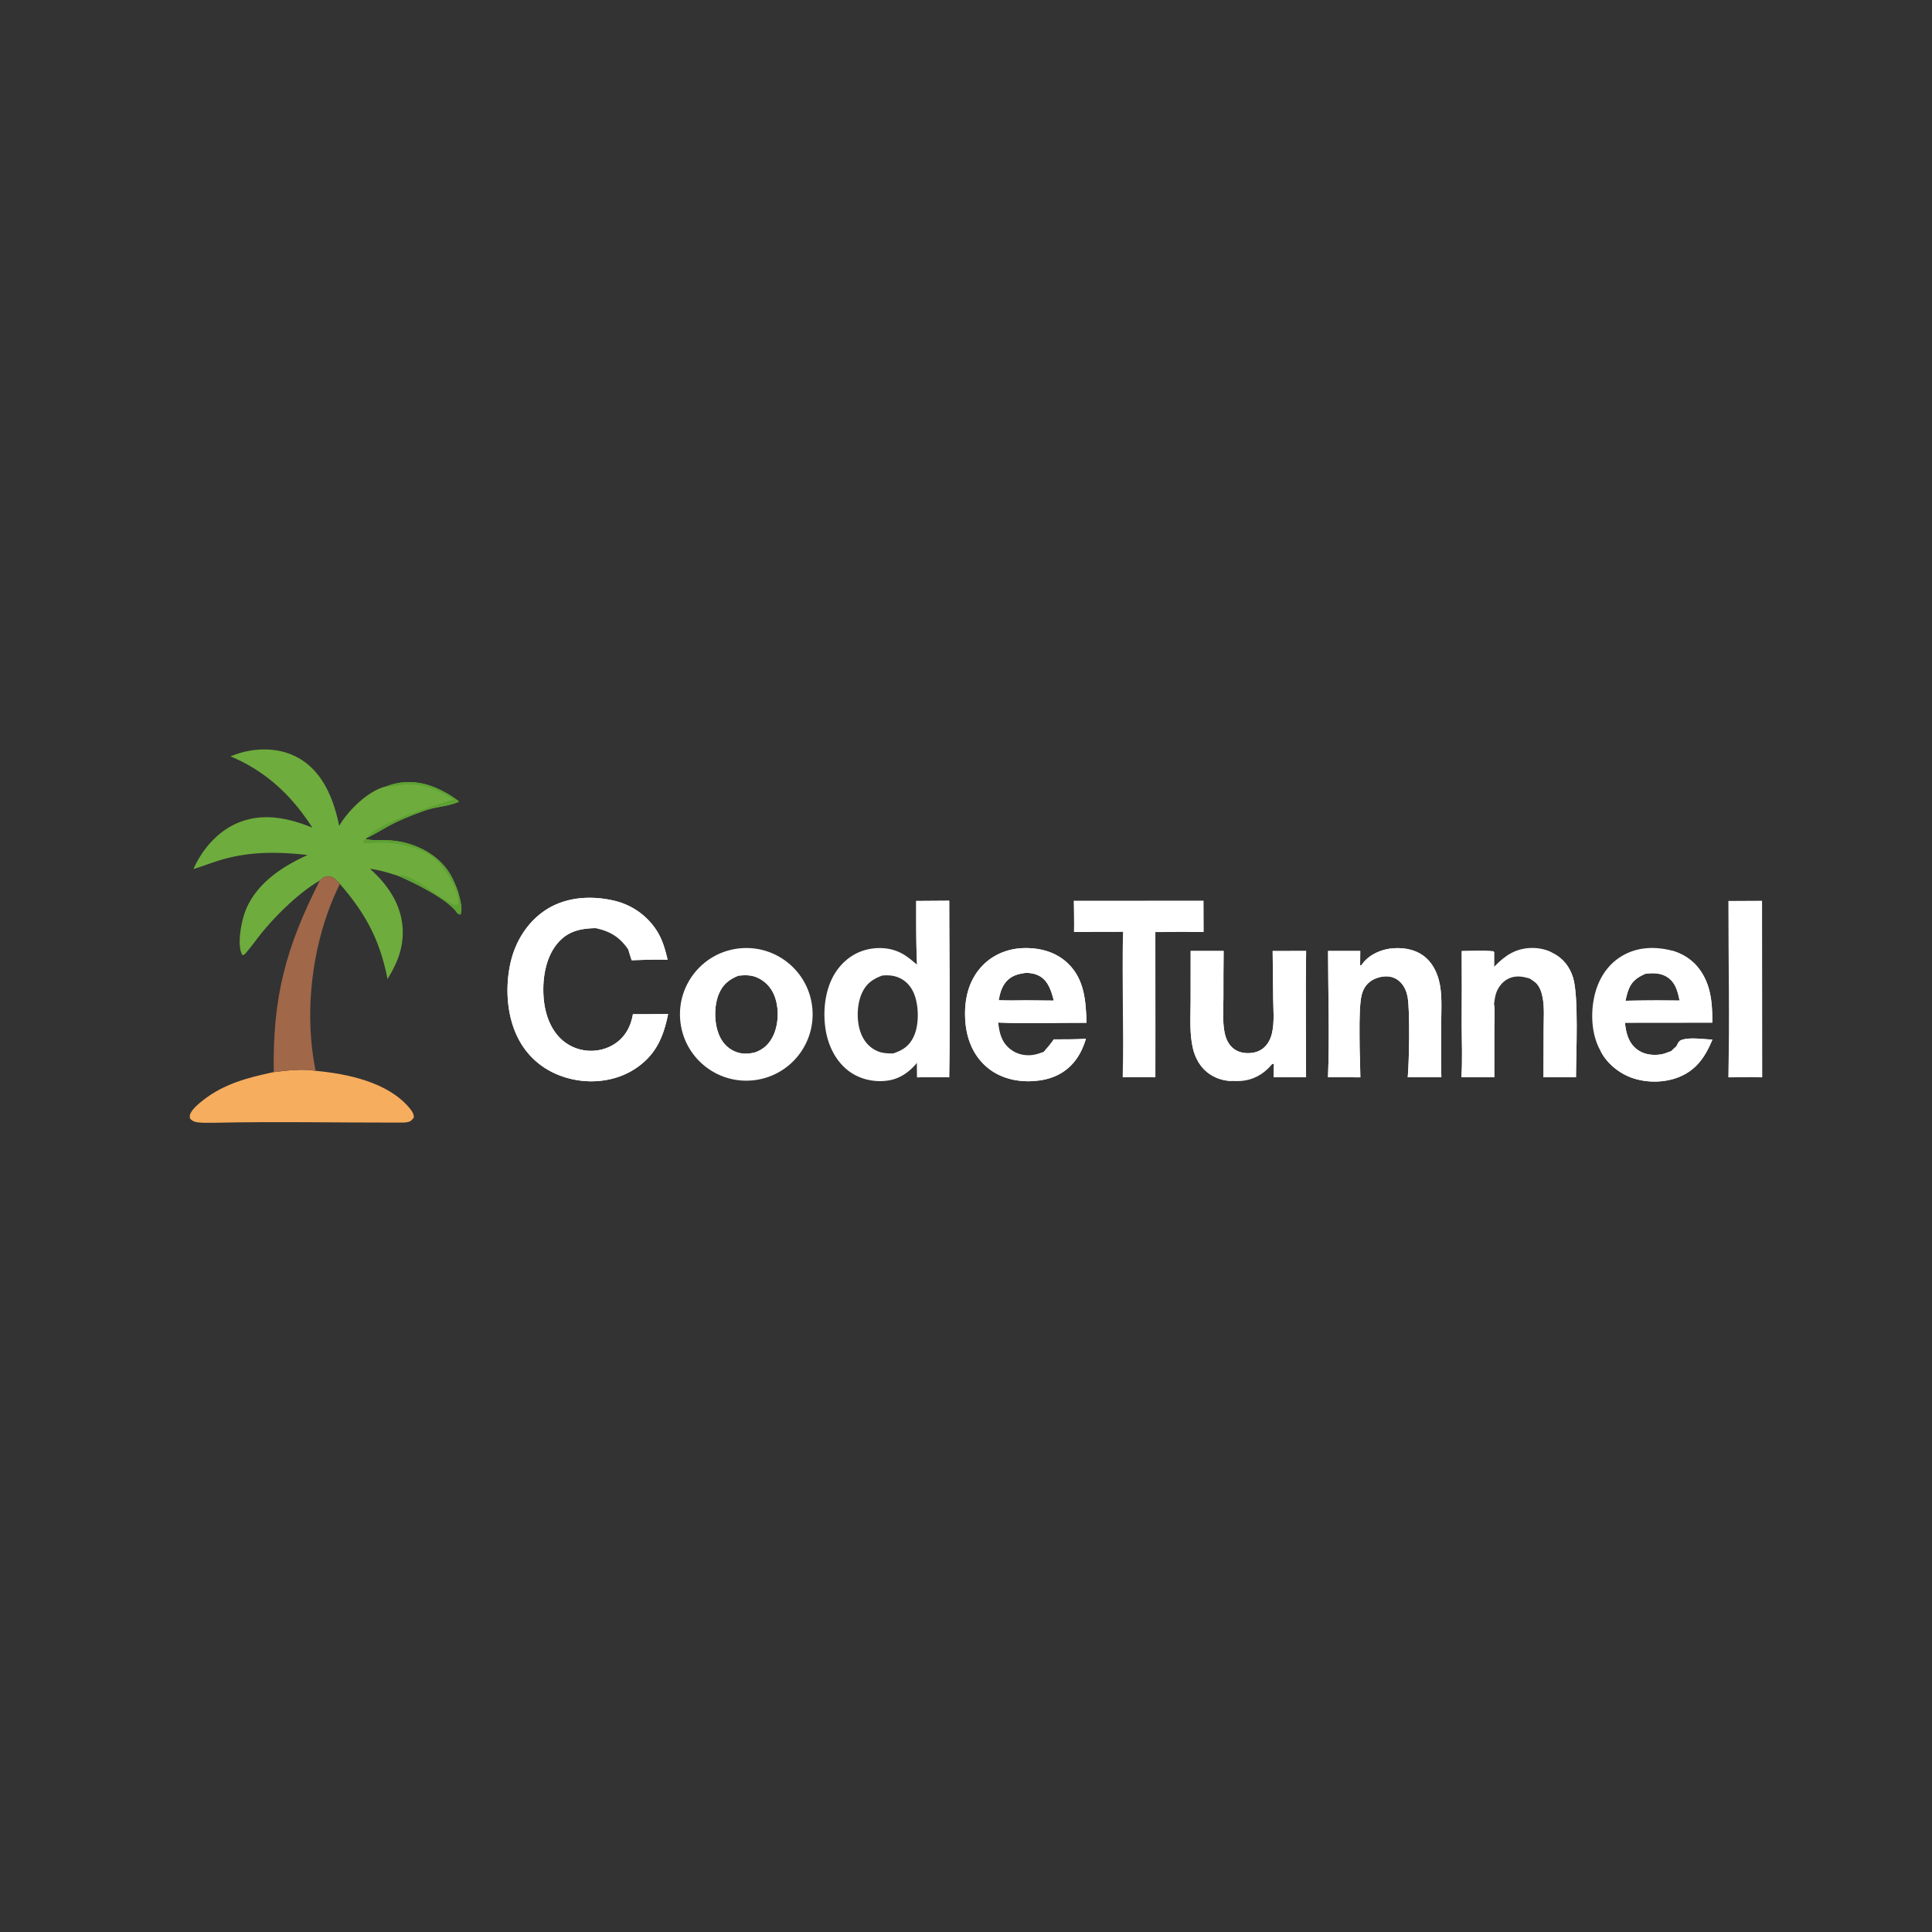 <svg xmlns="http://www.w3.org/2000/svg" width="1024" height="1024" viewBox="0 0 1024 1024"><rect x="0" y="0" width="1024" height="1024" fill="#333333" stroke="none"/><path fill="#FFFFFF" d="m485.604 477.524 17.507-.122c.038 31.183.508 62.424-.028 93.599a790 790 0 0 0-16.999.012l-.037-7.728c-3.912 4.708-8.654 8.254-14.846 9.331-7.208 1.253-15.073-.386-21-4.699-7.278-5.297-11.366-13.88-12.673-22.616-1.579-10.56.006-23.156 6.673-31.827 4.604-5.988 10.93-9.851 18.493-10.758 6.855-.822 13.369.651 18.855 4.952l4.515 3.731c-.546-11.281-.446-22.584-.46-33.875m-12.184 80.81c4.943-1.657 8.343-3.767 10.737-8.662 2.983-6.102 2.9-15.78.627-22.15-1.463-4.098-4.229-7.548-8.278-9.302-2.803-1.214-5.93-1.463-8.941-1.14-5.028 1.891-8.415 4.216-10.728 9.313-2.826 6.226-2.971 15.343-.363 21.689 1.759 4.28 4.896 7.675 9.274 9.305 2.382.887 5.146.966 7.672.947"/><path fill="#FFFFFF" d="m485.604 477.524 17.507-.122c.038 31.183.508 62.424-.028 93.599a790 790 0 0 0-16.999.012l-.037-7.728c1.41 1.829 1.437 4.377 1.745 6.61 4.748.088 9.505.026 14.255.025l-.135-91.265c-5.025-.075-10.034-.171-15.009.628-.692 8.994.698 18.143.08 27.122-.131 1.894-.249 3.567-1.705 4.865-1.994-.5-2.715-1.922-3.729-3.602l4.515 3.731c-.546-11.281-.446-22.584-.46-33.875"/><path fill="#FFFFFF" d="M390.743 502.796c19.262-2.661 37.027 10.819 39.65 30.087s-10.895 37.006-30.168 39.589c-19.219 2.575-36.894-10.894-39.509-30.107-2.614-19.213 10.819-36.915 30.027-39.569m9.41 55.02c4.564-1.59 7.722-4.625 9.748-9.019 2.903-6.294 3.083-14.861.468-21.282-1.807-4.437-5.206-7.935-9.697-9.662-3.035-1.167-6.139-1.044-9.318-.727-5.058 2.058-8.4 4.765-10.463 9.952-2.594 6.522-2.391 15.864.552 22.212 1.851 3.991 5.045 7.085 9.258 8.462 3.215 1.052 6.214.837 9.452.064"/><path fill="#FFFFFF" d="M390.374 503.695c8.881-.645 16.453-.037 24.132 4.861 7.079 4.515 11.752 11.83 13.45 19.992 1.996 9.593.717 20.823-4.782 29.086-4.893 7.353-12.156 11.883-20.739 13.639-.416.101-.833.201-1.253.284-8.348 1.658-17.916-.254-24.901-5.122-7.323-5.103-11.808-12.877-13.28-21.614-1.651-9.796-.27-20.227 5.691-28.381 5.421-7.414 12.739-11.321 21.682-12.745m9.779 54.121c4.564-1.59 7.722-4.625 9.748-9.019 2.903-6.294 3.083-14.861.468-21.282-1.807-4.437-5.206-7.935-9.697-9.662-3.035-1.167-6.139-1.044-9.318-.727-5.058 2.058-8.4 4.765-10.463 9.952-2.594 6.522-2.391 15.864.552 22.212 1.851 3.991 5.045 7.085 9.258 8.462 3.215 1.052 6.214.837 9.452.064"/><path fill="#FFFFFF" d="M354.118 537.418c-2.468 12.279-6.511 21.736-17.248 28.893-9.593 6.395-21.863 8.158-33.061 5.803-11.295-2.375-20.934-8.504-27.187-18.304-7.891-12.366-9.209-29.293-6.072-43.364 2.561-11.487 9.14-22.097 19.196-28.454 10.613-6.708 23.908-7.415 35.901-4.572a36.52 36.52 0 0 1 22.872 16.543c2.733 4.564 4.148 9.575 5.31 14.727-6.364-.196-12.686.04-19.045.28-.582-1.837-1.19-3.67-1.706-5.527-4.528-6.738-9.74-9.924-17.601-11.507-7.442.188-13.832 1.401-19.17 7.124-6.896 7.396-8.787 18.8-8.248 28.554.472 8.54 3.129 17.4 9.601 23.348a23.2 23.2 0 0 0 17.416 5.92c5.855-.452 11.5-3.116 15.277-7.653 2.874-3.452 4.338-7.322 5.102-11.688 6.215-.039 12.452.035 18.663-.123"/><path fill="#FFFFFF" d="M354.118 537.418c-2.468 12.279-6.511 21.736-17.248 28.893-9.593 6.395-21.863 8.158-33.061 5.803-11.295-2.375-20.934-8.504-27.187-18.304-7.891-12.366-9.209-29.293-6.072-43.364 2.561-11.487 9.14-22.097 19.196-28.454 10.613-6.708 23.908-7.415 35.901-4.572a36.52 36.52 0 0 1 22.872 16.543c2.733 4.564 4.148 9.575 5.31 14.727-6.364-.196-12.686.04-19.045.28-.582-1.837-1.19-3.67-1.706-5.527l.2.022c1.237.883 1.668 2.582 2.274 3.976 5.515.006 11.037-.127 16.552-.197-.929-5.866-2.875-11.268-6.524-16.003-6.24-8.099-16.054-12.742-26.066-13.979-11.622-1.436-23.34.538-32.628 8.006-9.81 7.888-14.881 19.398-16.204 31.71-1.484 13.809.642 29.191 9.652 40.223 7.03 8.608 17.561 13.622 28.551 14.65 11.573 1.083 22.784-1.96 31.701-9.527 6.929-5.879 11.047-14.297 11.831-23.328-5.348-.235-10.737-.126-16.091-.146-.538 2.062-1.11 4.177-2.037 6.104-2.633 5.474-7.485 10.005-13.302 11.858a25.09 25.09 0 0 1-19.56-1.864c-6.861-3.786-11.015-10.951-12.982-18.339-2.791-10.486-1.85-24.259 3.805-33.688 3.6-6.003 8.984-10.014 15.847-11.475 2.072-.441 5.589-.685 7.38.49-7.442.188-13.832 1.401-19.17 7.124-6.896 7.396-8.787 18.8-8.248 28.554.472 8.54 3.129 17.4 9.601 23.348a23.2 23.2 0 0 0 17.416 5.92c5.855-.452 11.5-3.116 15.277-7.653 2.874-3.452 4.338-7.322 5.102-11.688 6.215-.039 12.452.035 18.663-.123"/><path fill="#FFFFFF" d="M575.557 550.569c-1.35 4.533-3.29 8.764-6.337 12.415-5.485 6.572-12.896 9.411-21.203 9.995-9.107.64-18.392-1.558-25.352-7.711-7.343-6.493-10.617-15.572-11.101-25.179-.511-10.153 1.643-20.134 8.691-27.794 5.618-6.105 13.465-9.414 21.692-9.764 8.757-.372 17.614 1.861 24.071 8.089 8.845 8.53 9.475 19.958 9.878 31.469-15.532-.08-31.315.592-46.817-.125.618 5.444 1.678 10.234 6.167 13.916 3.317 2.72 7.508 3.775 11.747 3.316 2.19-.237 4.235-1.004 6.29-1.752 1.907-2.158 3.618-4.192 5.257-6.564 5.688.026 11.335.006 17.017-.311m-46.238-20.427c4.856.187 9.699.117 14.556.05l14.693.134c-1.352-4.911-2.821-10.359-7.634-13.026-2.104-1.165-4.775-1.702-7.165-1.654-4.15.504-7.844 1.467-10.642 4.847-2.3 2.778-3.17 6.177-3.808 9.649"/><path fill="#FFFFFF" d="M575.557 550.569c-1.35 4.533-3.29 8.764-6.337 12.415-5.485 6.572-12.896 9.411-21.203 9.995-9.107.64-18.392-1.558-25.352-7.711-7.343-6.493-10.617-15.572-11.101-25.179-.511-10.153 1.643-20.134 8.691-27.794 5.618-6.105 13.465-9.414 21.692-9.764 8.757-.372 17.614 1.861 24.071 8.089 8.845 8.53 9.475 19.958 9.878 31.469-15.532-.08-31.315.592-46.817-.125 5.07-.859 10.816-.486 15.966-.506 9.917-.037 19.86.122 29.771-.229-.295-11.359-.965-22.097-9.837-30.413-6.428-6.024-14.946-7.95-23.529-7.547-7.738.364-15.105 3.594-20.35 9.358-6.849 7.527-9.122 17.601-8.624 27.551.459 9.159 3.806 18.189 10.78 24.393 6.724 5.981 15.265 8.152 24.125 7.569 7.924-.521 15.726-3.305 20.993-9.51 2.738-3.224 4.436-6.76 6.03-10.636l-15.329.14c-1.517 1.953-2.883 3.832-4.872 5.339l-.92-.029c1.907-2.158 3.618-4.192 5.257-6.564 5.688.026 11.335.006 17.017-.311"/><path fill="#FFFFFF" d="M543.858 514.575c.329-.017.658-.062.988-.05 3.327.123 6.921 2.249 9.268 4.481 2.151 2.047 5.757 6.661 5.429 9.848-.069.666-.358 1.293-.869 1.721-2.47 2.067-11.836 1.009-15.299.975-4.102.061-11.127 1.012-14.754-.859-.039-.153-.095-.302-.117-.458-.417-2.953 1.506-7.67 3.307-9.924 3.142-3.932 7.285-5.099 12.047-5.734m-14.539 15.567c4.856.187 9.699.117 14.556.05l14.693.134c-1.352-4.911-2.821-10.359-7.634-13.026-2.104-1.165-4.775-1.702-7.165-1.654-4.15.504-7.844 1.467-10.642 4.847-2.3 2.778-3.17 6.177-3.808 9.649"/><path fill="#FFFFFF" d="M848.306 556.948c-4.934-8.588-5.364-20.46-3.013-29.9 2.11-8.47 6.887-15.971 14.515-20.435 8.256-4.832 17.46-5.042 26.529-2.727 7.51 2.253 13.149 6.727 16.814 13.665 4.045 7.655 4.43 15.978 4.4 24.457l-46.286.048c.515 5.347 1.795 10.574 6.27 14.05 3.539 2.749 8.115 3.399 12.461 2.798 1.753-.243 3.25-.836 4.885-1.465.263-.102.528-.196.792-.293.92-.954 1.917-1.828 2.898-2.719.794-1.457 1.089-2.687 2.786-3.269 4.361-1.496 11.562-.33 16.257-.144-3.676 8.862-8.315 15.978-17.575 19.782-8.207 3.37-18.659 3.266-26.818-.2-6.131-2.604-11.968-7.612-14.915-13.648m13.276-26.518a807 807 0 0 1 17.876-.206l10.754.076c-.998-4.774-2.15-9.606-6.56-12.432-3.506-2.246-7.479-2.216-11.468-1.775-4.233 1.838-7.306 3.944-9.009 8.439-.721 1.903-1.225 3.9-1.593 5.898"/><path fill="#FFFFFF" d="M886.337 503.886c7.51 2.253 13.149 6.727 16.814 13.665 4.045 7.655 4.43 15.978 4.4 24.457l-46.286.048c.515 5.347 1.795 10.574 6.27 14.05 3.539 2.749 8.115 3.399 12.461 2.798 1.753-.243 3.25-.836 4.885-1.465.263-.102.528-.196.792-.293l.114.331c-.195.275-.338.596-.585.826-.931.868-2.918 1.333-4.15 1.491-5.131.657-10.69.094-14.777-3.368-4.449-3.768-5.656-9.517-6.164-15.024 6.525-.61 13.213-.276 19.766-.26q13.247-.026 26.489-.274c.041-3.713-.025-7.507-.488-11.194-.968-7.717-4.632-15.96-11.06-20.63-2.464-1.79-5.513-2.777-7.867-4.655-.207-.165-.409-.335-.614-.503"/><path fill="#FFFFFF" d="M888.571 554.427c.794-1.457 1.089-2.687 2.786-3.269 4.361-1.496 11.562-.33 16.257-.144-3.676 8.862-8.315 15.978-17.575 19.782-8.207 3.37-18.659 3.266-26.818-.2-6.131-2.604-11.968-7.612-14.915-13.648.816.565.703.394 1.204.98 5.198 6.074 9.476 10.672 17.362 13.08 8.359 2.554 18.289 1.765 25.974-2.484 6.15-3.4 11.148-9.606 13.128-16.371-2.67.083-5.24-.064-7.902-.187-3.964-.183-6.399-.34-9.501 2.461"/><path fill="#FFFFFF" d="M873.147 514.963c3.156-.361 5.941-.377 8.834 1.065 4.096 2.042 7.788 6.104 9.183 10.494.481 1.515.415 2.481-.349 3.912-2.33 2.087-9.258 1.183-12.44 1.144-4.714.017-10.901.757-15.422-.129-1.268-.248-1.822-.612-2.341-1.853-.675-1.613.475-3.963 1.255-5.344 2.593-4.591 6.167-7.841 11.28-9.289m-11.565 15.467a807 807 0 0 1 17.876-.206l10.754.076c-.998-4.774-2.15-9.606-6.56-12.432-3.506-2.246-7.479-2.216-11.468-1.775-4.233 1.838-7.306 3.944-9.009 8.439-.721 1.903-1.225 3.9-1.593 5.898"/><path fill="#FFFFFF" d="m631.077 504.034 17.474-.003c-.144 8.291-.083 16.598-.108 24.891-.018 6.004-.562 12.693.66 18.577.525 2.53 1.53 4.987 3.261 6.937 2.242 2.526 5.326 3.677 8.657 3.742 3.498.069 6.786-.806 9.33-3.313 2.082-2.051 3.307-4.776 3.915-7.604 1.25-5.815.607-12.286.548-18.21l-.279-24.996 17.74-.034c-.356 22.282-.023 44.626-.035 66.915l-17.169.052.093-7.045-.89.044-.552.645c-4.304 4.985-9.804 7.933-16.452 8.331-1.375.082-2.777.025-4.153-.011-5.463.031-11.144-2.23-14.955-6.154-2.945-3.031-4.844-6.874-5.842-10.957-1.934-7.916-1.288-16.702-1.263-24.804z"/><path fill="#FFFFFF" d="m631.077 504.034 17.474-.003c-.144 8.291-.083 16.598-.108 24.891-.018 6.004-.562 12.693.66 18.577.525 2.53 1.53 4.987 3.261 6.937 2.242 2.526 5.326 3.677 8.657 3.742 3.498.069 6.786-.806 9.33-3.313 2.082-2.051 3.307-4.776 3.915-7.604 1.25-5.815.607-12.286.548-18.21l-.279-24.996 17.74-.034c-.356 22.282-.023 44.626-.035 66.915l-17.169.052.093-7.045.235.866c.448 1.701.086 3.456 1.139 4.932 4.681.696 9.797.201 14.529.117.016-21.566.364-43.194-.119-64.749l-15.375.027c.118 10.14 1.437 34.009-.434 42.573-.636 2.91-1.941 5.73-4.026 7.889-2.542 2.633-5.997 3.704-9.592 3.691-3.566-.014-6.965-.992-9.519-3.579-2.279-2.308-3.558-5.374-4.196-8.516-1.666-8.211-.419-32.15-.419-42.063l-14.903-.049c-.158 12.727-1.776 39.157.887 50.289.974 4.071 2.753 7.894 5.659 10.949 4.619 4.857 11.81 4.42 14.087 6.632-5.463.031-11.144-2.23-14.955-6.154-2.945-3.031-4.844-6.874-5.842-10.957-1.934-7.916-1.288-16.702-1.263-24.804z"/><path fill="#FFFFFF" d="M792.012 512.341c5.601-5.846 11.25-9.732 19.694-9.906 3.749-.078 8.437.796 11.648 2.863 5.231 2.825 8.575 7.08 10.371 12.753 3.096 9.782 1.622 40.722 1.578 52.933q-8.611-.058-17.223.006l.087-26.004c.01-5.093.423-10.557-.415-15.581-.464-2.774-1.362-5.977-3.321-8.09-.966-1.043-2.231-1.821-3.428-2.567-3.942-1.297-7.949-1.906-11.816.109-2.994 1.56-5.341 4.663-6.311 7.873-.533 1.764-.773 3.613-1.014 5.435.546 4.011.166 8.607.163 12.671l-.014 26.159-17.417-.076c.592-9.292.162-18.821.139-28.133q.123-19.357.01-38.715c5.578-.04 11.349-.395 16.9.14l.379.76z"/><path fill="#FFFFFF" d="M823.354 505.298c5.231 2.825 8.575 7.08 10.371 12.753 3.096 9.782 1.622 40.722 1.578 52.933q-8.611-.058-17.223.006l.087-26.004c.01-5.093.423-10.557-.415-15.581-.464-2.774-1.362-5.977-3.321-8.09-.966-1.043-2.231-1.821-3.428-2.567 1.743 0 3.241.7 4.437 1.965 1.756 1.858 2.596 4.717 3.048 7.171 1.717 9.318.536 31.46.482 42.081l15.333-.072c-.836-12.728 1.929-46.253-3.053-55.658-1.891-3.57-5.273-5.205-7.462-8.299-.148-.21-.289-.426-.434-.638"/><path fill="#FFFFFF" d="M774.743 504.071c5.578-.04 11.349-.395 16.9.14l.379.76c-5.166.64-10.758.239-15.974.201-.371 21.441-.739 43.266.064 64.685l15.143.032c-.011-4.618-.638-36.195.607-37.724.546 4.011.166 8.607.163 12.671l-.014 26.159-17.417-.076c.592-9.292.162-18.821.139-28.133q.123-19.357.01-38.715"/><path fill="#FFFFFF" d="M721.715 511.47c.21-.402.248-.51.567-.917 3.829-4.882 10.148-7.518 16.205-7.961 6.291-.46 12.886.943 17.613 5.34 3.285 3.056 5.367 7.227 6.518 11.518 1.896 7.063 1.281 15.187 1.258 22.444-.031 9.699-.187 19.402.07 29.099l-17.811-.013c.746-8.198 1.263-35.048-.066-42.52-.466-2.624-1.483-5.18-3.217-7.229-1.993-2.353-4.721-3.676-7.808-3.737-3.471-.069-7.371 1.22-9.895 3.65-1.818 1.751-2.921 4.011-3.495 6.446-1.955 8.297-.696 33.452-.637 43.421-5.713-.072-11.432-.027-17.145-.033.865-22.176.047-44.728.027-66.941l17.065-.02-.069 7.572z"/><path fill="#FFFFFF" d="M721.715 511.47c.21-.402.248-.51.567-.917 3.829-4.882 10.148-7.518 16.205-7.961 6.291-.46 12.886.943 17.613 5.34 3.285 3.056 5.367 7.227 6.518 11.518 1.896 7.063 1.281 15.187 1.258 22.444-.031 9.699-.187 19.402.07 29.099l-17.811-.013c.746-8.198 1.263-35.048-.066-42.52-.466-2.624-1.483-5.18-3.217-7.229-1.993-2.353-4.721-3.676-7.808-3.737-3.471-.069-7.371 1.22-9.895 3.65-1.818 1.751-2.921 4.011-3.495 6.446-1.955 8.297-.696 33.452-.637 43.421-5.713-.072-11.432-.027-17.145-.033.865-22.176.047-44.728.027-66.941l17.065-.02-.069 7.572-.81-.009c-.412-2.152-.3-4.278-.259-6.457-5.005-.027-10.026.021-15.03-.085l.16 40.227c.011 8.183.285 16.517-.281 24.683l15.511.085c.696-9.25.343-18.594.171-27.864-.082-4.419-.74-9.762.127-14.098.576-2.879 1.87-5.95 4.14-7.899 2.955-2.537 7.968-4.057 11.845-3.682 2.979.288 5.532 1.862 7.371 4.192 1.677 2.127 2.683 4.691 3.161 7.342.99 5.492.581 11.466.564 17.028l-.076 24.893 14.97-.041q-.077-14.657.027-29.313c.024-6.666.731-14.166-.821-20.691-.989-4.155-3.035-8.164-6.147-11.128-4.755-4.527-11.142-5.599-17.469-5.193-8.353.535-13.458 7.605-16.334 7.891"/><path fill="#FFFFFF" d="m569.089 477.407 68.825-.032.076 16.615q-12.812-.087-25.622.029l.045 52.139-.028 24.828c-5.773-.095-11.563-.006-17.338 0 .64-25.659-.466-51.385.17-77.054l-26 .052c.168-5.51-.053-11.064-.128-16.577"/><path fill="#FFFFFF" d="M570.274 478.568c22.21-.306 44.466-.022 66.68-.032l.001 14.451c-8.41-.052-17.115-.485-25.47.512-.515 17.236-.301 34.509-.24 51.751a899 899 0 0 0 .127 24.741l-15.395.067-.049-77.011-25.67-.02c-.129-4.707-.657-9.807.016-14.459"/><path fill="#FFFFFF" d="m916.081 477.523 17.845-.098.096 93.593c-5.977-.178-11.999-.023-17.98-.001.735-31.099.04-62.376.039-93.494"/><path fill="#FFFFFF" d="M916.969 478.766c5.342-.352 10.771-.216 16.127-.267l.089 91.673-16.23-.156c-.32-15.326-.073-30.685-.077-46.015-.004-15.077-.256-30.16.091-45.235"/><path fill="#6EAC3D" d="M122.183 400.884c2.686-1.061 5.339-1.99 8.167-2.597 10.178-2.184 20.927-1.178 29.777 4.623 11.733 7.69 16.972 21.686 19.652 34.829q.485-.867 1.035-1.694c5.021-7.691 14.974-17.345 24.285-19.363 9.035-3.437 18.189-2.601 26.926 1.332a55 55 0 0 1 11.024 6.597l.073.369c-5.429 2.425-12.091 2.575-17.812 4.599-5.909 2.09-11.878 4.408-17.461 7.257-4.489 2.29-8.801 5.07-13.324 7.249l-.761.59c.308.065.616.134.925.195 4.121.816 8.746.26 12.963.621 11.457.982 23.277 6.532 29.884 16.165 2.273 3.314 3.674 6.781 5.097 10.515.805 3.199 3.026 9.707 1.314 12.63-.595-.239-1.06-.427-1.588-.799-4.436-7.116-23.282-16.448-31.438-19.795-4.932-1.586-9.66-3.086-14.832-3.714 9.277 8.157 16.593 18.807 17.308 31.473.577 10.234-2.759 18.402-8.013 26.951-4.035-20.621-11.497-34.583-25.246-50.416-1.702-1.857-3.566-4.177-6.347-4.093-1.887.057-2.936 1.062-4.272 2.26-10.72 6.295-21.585 16.854-29.547 26.251-3.138 3.703-5.886 7.746-9.024 11.415-.768.898-1.298 1.834-2.501 1.913-.103-.203-.214-.402-.31-.609-2.514-5.392-.206-17.199 1.832-22.567 5.535-14.579 19.446-23.766 33.089-29.902-15.793-1.728-30.16-1.963-45.576 2.488-5.054 1.46-9.92 3.453-14.963 4.954 4.598-10.414 12.863-20.002 23.514-24.461 13.261-5.553 26.631-2.673 39.484 2.493-10.904-17.038-24.559-29.862-43.334-37.759"/><path fill="#5DA133" d="M210.921 464.207c6.531-2.645 25.73 15.262 31.023 15.612.531-.539.847-.633.913-1.445.524-6.519-6.182-16.345-10.232-21.165-5.964-7.097-20.019-10.36-28.952-10.591-3.619-.093-7.844.647-11.346.081.326-1.211.552-1.212 1.437-2.024.308.065.616.134.925.195 4.121.816 8.746.26 12.963.621 11.457.982 23.277 6.532 29.884 16.165 2.273 3.314 3.674 6.781 5.097 10.515.805 3.199 3.026 9.707 1.314 12.63-.595-.239-1.06-.427-1.588-.799-4.436-7.116-23.282-16.448-31.438-19.795"/><path fill="#5DA133" d="M205.099 416.682c9.035-3.437 18.189-2.601 26.926 1.332a55 55 0 0 1 11.024 6.597l.073.369c-5.429 2.425-12.091 2.575-17.812 4.599-5.909 2.09-11.878 4.408-17.461 7.257-4.489 2.29-8.801 5.07-13.324 7.249 3.925-7.274 36.598-17.453 45.806-20.382-8.39-5.388-17.261-8.859-27.368-7.731-2.591.289-5.281 1.238-7.864.71"/><path fill="#F7AD5E" d="M145.084 568.24c7.2-.911 15.012-1.839 22.209-.687 16.817 1.595 38.181 5.944 49.667 19.625 1.264 1.507 2.379 3.034 2.407 5.063-.83 1.202-1.561 2.097-3.068 2.45-1.475.346-3.133.327-4.644.307-32.8.05-65.714-.63-98.498.098-2.296 0-4.63.059-6.921-.095-2.215-.149-4.032-.424-5.543-2.179-.201-1.382-.186-2.015.544-3.243 1.484-2.497 4.239-4.758 6.517-6.535 11.144-8.696 23.772-11.938 37.33-14.804"/><path fill="#A06749" d="M169.519 466.668c1.336-1.198 2.385-2.203 4.272-2.26 2.781-.084 4.645 2.236 6.347 4.093-14.564 29.416-19.381 66.914-12.845 99.052-7.197-1.152-15.009-.224-22.209.687-.617-39.938 6.457-66.198 24.435-101.572"/></svg>